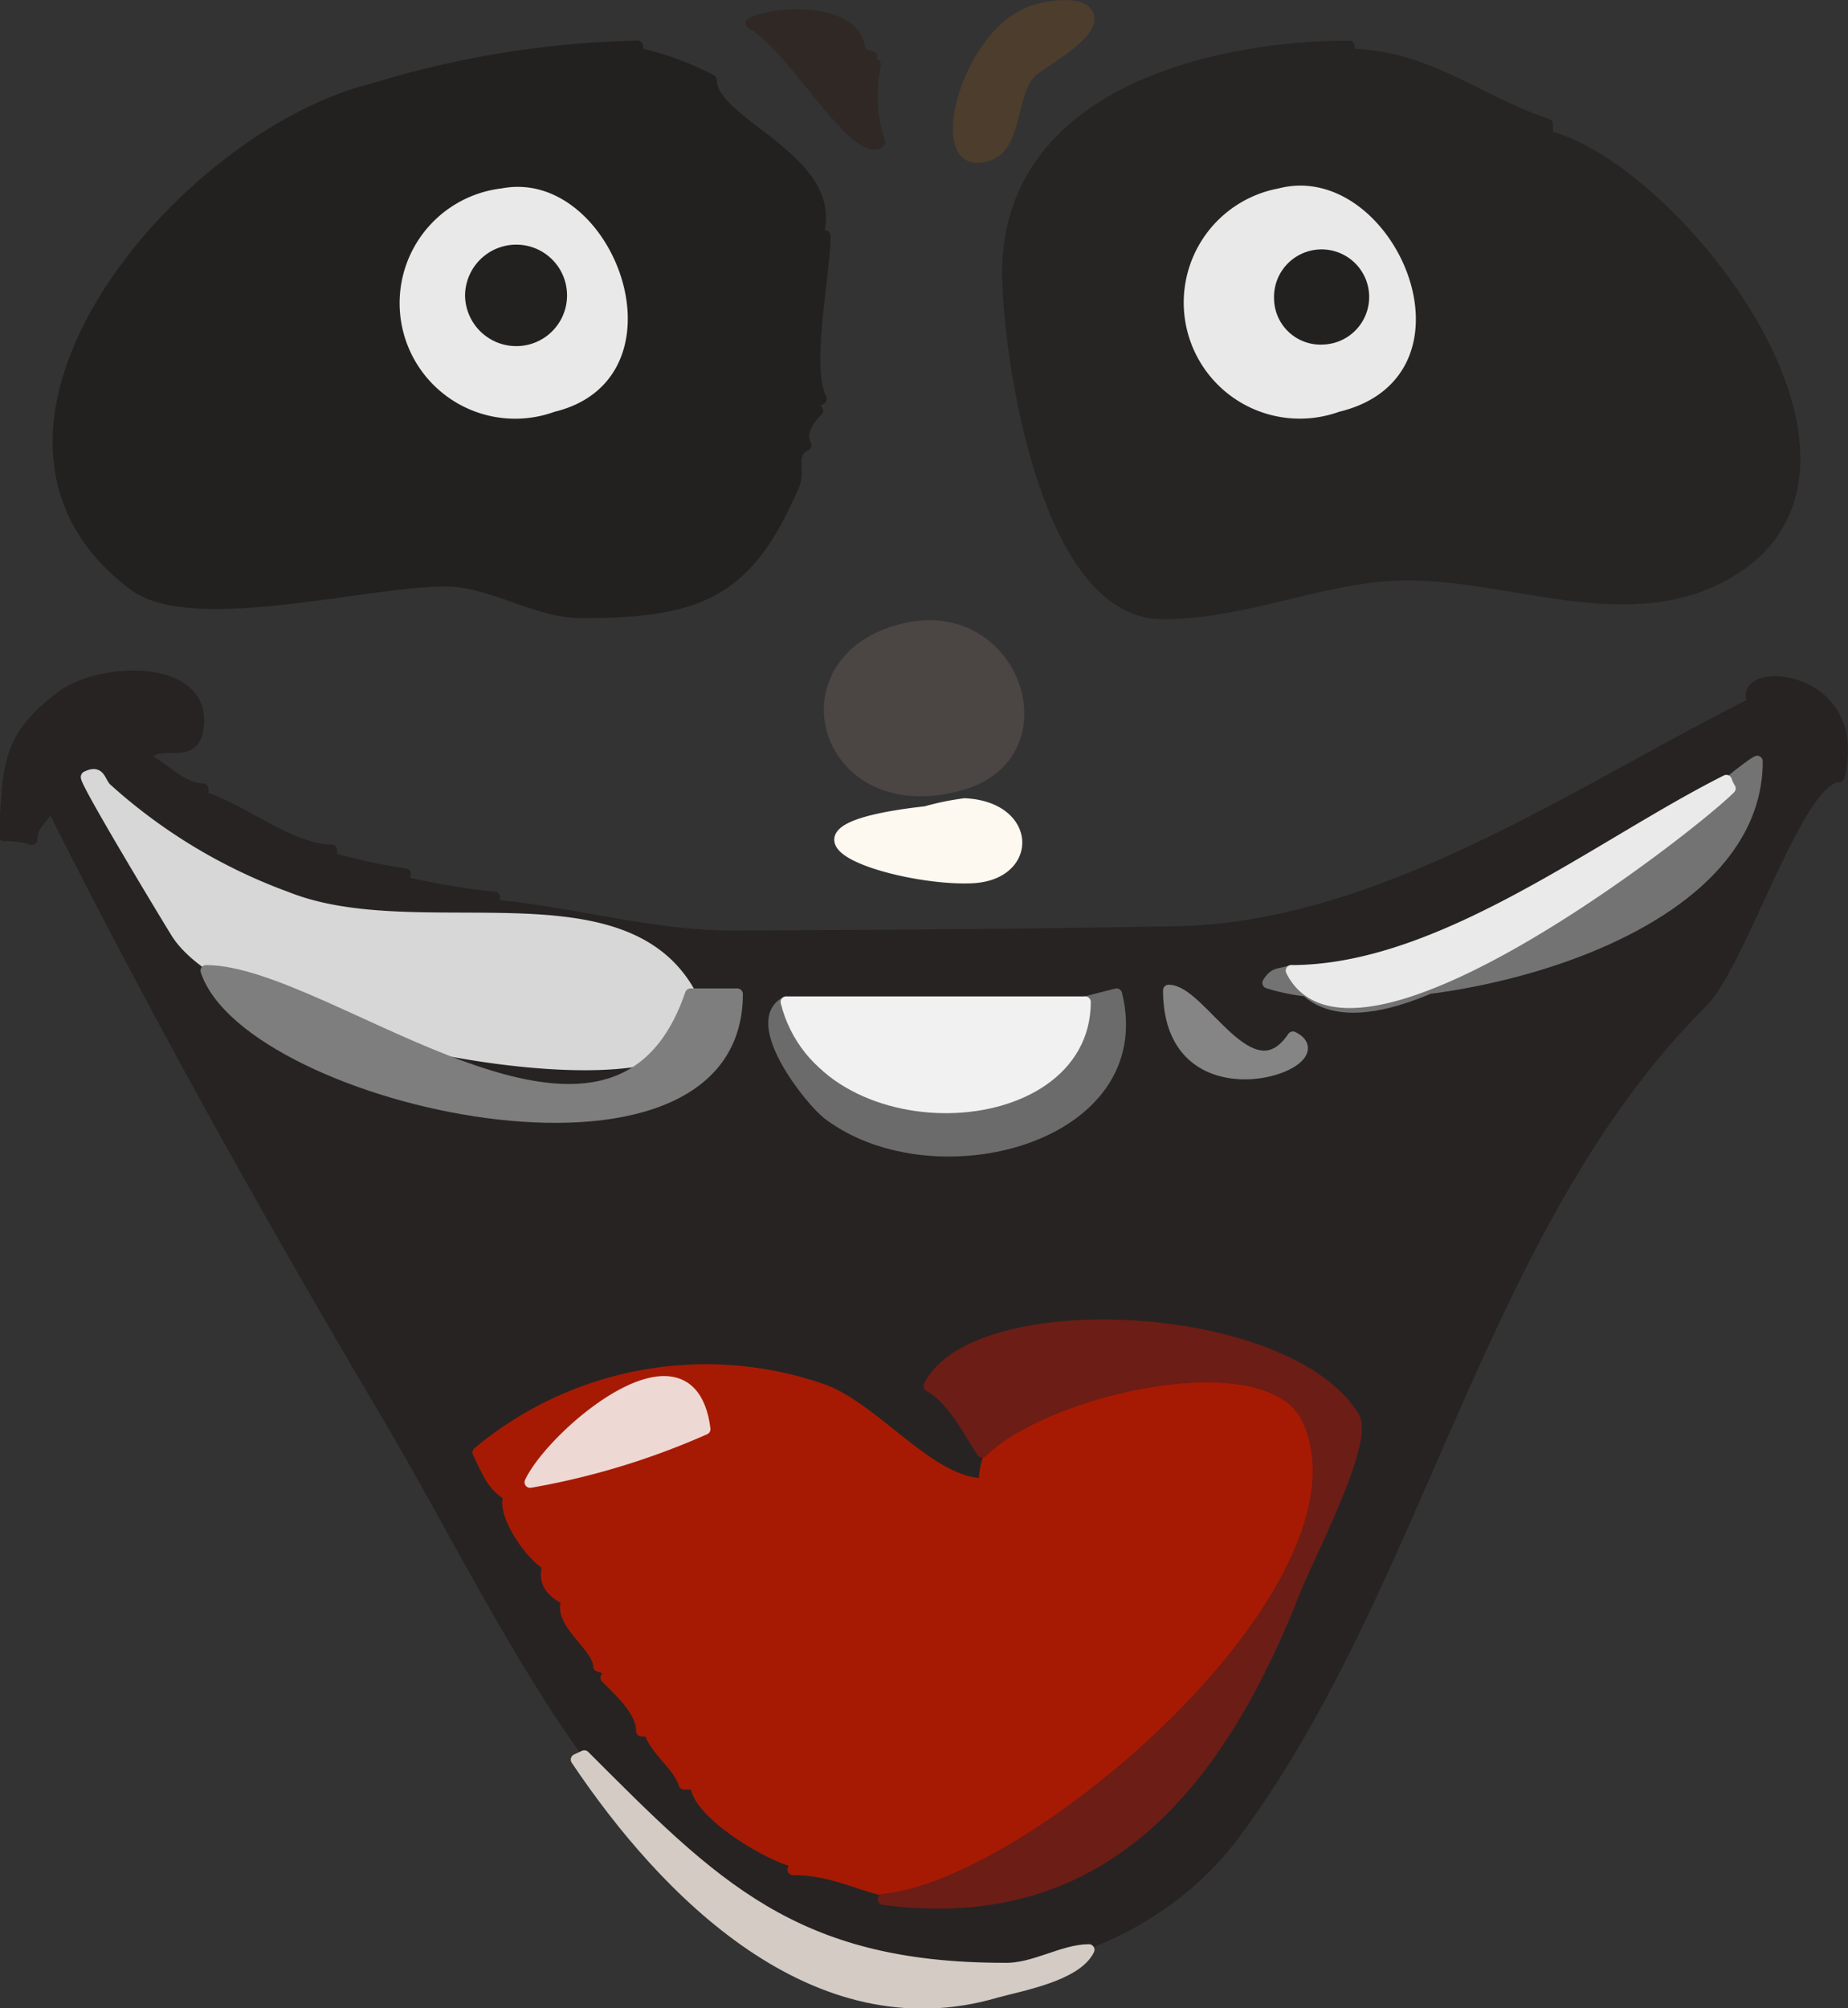 <svg xmlns="http://www.w3.org/2000/svg" viewBox="0 0 34.79 37.8"><rect x="0" y="0" width="34.79" height="37.8" fill="#333333" stroke="none"/><defs><style>.ffcc943d-bddd-4218-9515-19ea3e6beceb{fill:#272323;stroke:#272323;}.a21c4996-b924-4e15-bb58-ab6f8ece0bd5,.a26de5bf-aef6-4436-b6f0-7c850abc8cd6,.a2905dc1-6d50-4705-84fb-97069ecdf26b,.a3fd7016-f795-40a4-8fcf-ba99ed9e17f2,.ab7c610b-bd32-44d4-98b6-54bfc9ffb56c,.ad68072b-5402-4d69-b14b-36abf8c94aa2,.adab8c0a-5c76-435c-8a79-0131af75b424,.ae44185e-36bd-4187-8ada-c8094cdfed60,.b07659fe-4893-43cd-8a04-9dfe4819c9dd,.b4835db6-0cb2-4665-9b84-1cdba18d24c8,.b96354bf-5d77-4de7-acc1-acf5fc030e79,.bd24a319-021d-420f-a591-af9d2855285e,.e64c8670-f6f1-4100-b537-ab937f2ad3d3,.f36cbc2d-a17d-4357-97ca-f4f14fec58d6,.f460d0ae-b95c-45a6-abe0-96f884df8045,.f7b8960e-9e24-4c5b-8604-37244e347257,.f7e71800-68f5-41f3-9957-1f41bd32d24d,.f93f3a3b-036d-40c8-9d56-127f079491c3,.ffcc943d-bddd-4218-9515-19ea3e6beceb{stroke-linecap:round;stroke-linejoin:round;stroke-width:0.21px;}.ab7c610b-bd32-44d4-98b6-54bfc9ffb56c{fill:#272424;stroke:#272424;}.a2905dc1-6d50-4705-84fb-97069ecdf26b{fill:#a61a03;stroke:#a61a03;}.a21c4996-b924-4e15-bb58-ab6f8ece0bd5{fill:#232020;stroke:#232020;}.a3fd7016-f795-40a4-8fcf-ba99ed9e17f2{fill:#6c1d15;stroke:#6c1d15;}.b07659fe-4893-43cd-8a04-9dfe4819c9dd{fill:#d7d7d7;stroke:#d7d7d7;}.e64c8670-f6f1-4100-b537-ab937f2ad3d3{fill:#d3cbc4;stroke:#d3cbc4;}.f460d0ae-b95c-45a6-abe0-96f884df8045{fill:#747374;stroke:#747374;}.bd24a319-021d-420f-a591-af9d2855285e{fill:#eaeaea;stroke:#eaeaea;}.ad68072b-5402-4d69-b14b-36abf8c94aa2{fill:#7e7e7e;stroke:#7e7e7e;}.b4835db6-0cb2-4665-9b84-1cdba18d24c8{fill:#6c6b6b;stroke:#6c6b6b;}.f36cbc2d-a17d-4357-97ca-f4f14fec58d6{fill:#e9e9e9;stroke:#e9e9e9;}.ae44185e-36bd-4187-8ada-c8094cdfed60{fill:#f1f1f1;stroke:#f1f1f1;}.adab8c0a-5c76-435c-8a79-0131af75b424{fill:#4b4543;stroke:#4b4543;}.b96354bf-5d77-4de7-acc1-acf5fc030e79{fill:#4d3d2c;stroke:#4d3d2c;}.f7e71800-68f5-41f3-9957-1f41bd32d24d{fill:#eed8d4;stroke:#eed8d4;}.f7b8960e-9e24-4c5b-8604-37244e347257{fill:#302824;stroke:#302824;}.a26de5bf-aef6-4436-b6f0-7c850abc8cd6{fill:#fdf8f0;stroke:#fdf8f0;}.f93f3a3b-036d-40c8-9d56-127f079491c3{fill:#858585;stroke:#858585;}</style></defs><g id="f2da0be7-a919-4e38-b728-36a4d17af0b7" data-name="Layer 2"><g id="a168d056-d10f-45be-a655-8ce0ed966396" data-name="Layer 1"><g id="e5d80ddc-b8d5-4ae1-b3e2-1fd7a0853bc2" data-name="ace1f301-f7cd-46fd-a683-628e412c5ecf"><g id="ab432fde-c776-4805-934b-79b6d05f8b6a" data-name="aa6f313f-e931-45be-ae3d-ea555996f14c"><g id="a2df580d-96e8-4503-bae5-5efcef737826" data-name="b2785e40-e8bb-4fd2-b059-601b29ea3c39"><path class="ffcc943d-bddd-4218-9515-19ea3e6beceb" d="M34.62,14.62c.49-2-2-2.09-1.61-1.39-3.32,1.66-7,4.25-10.9,4.31-2.78.05-5.56.07-8.34.08-1.49,0-3-.45-4.54-.59l.08-.14a13.49,13.49,0,0,1-1.76-.3l.08-.14a10.17,10.17,0,0,1-1.39-.3V16c-.76,0-1.68-.77-2.42-1v-.15c-.39,0-.75-.41-1.09-.58.22-.45.93.11,1-.59.15-1.19-1.84-1.12-2.56-.58-1.07.8-1,1.32-1.09,2.63a1.46,1.46,0,0,1,.52.07c0-.29.23-.4.36-.66,1.93,3.85,4,7.55,6.14,11.18,1.83,3.05,3.25,6.32,5.71,8.78,2.8,2.81,8,2.59,10.38-.51,3.55-4.73,4.64-11.52,8.85-15.72C32.78,18.14,33.85,14.62,34.62,14.62Z"/><path class="ab7c610b-bd32-44d4-98b6-54bfc9ffb56c" d="M25.4.87a.69.69,0,0,1-.07.15c1.52,0,2.44.86,3.8,1.32v.22c2.34.58,6.67,6,3.59,8.11-1.9,1.26-4.14.15-6.22.15-1.54,0-3,.73-4.61.73-2.25,0-2.92-5-2.92-6.44C19,1.73,22.91.87,25.4.87Z"/><path class="a2905dc1-6d50-4705-84fb-97069ecdf26b" d="M18.53,27.93c-1,0-2-1.36-3-1.76A6.69,6.69,0,0,0,9,27.34c.16.32.26.64.59.81-.17.32.42,1.16.73,1.31-.11.33.07.51.36.66-.2.41.59.87.59,1.24l.22.08-.08.14c.24.24.67.62.67,1h.14c.14.4.53.62.66,1h.22c0,.54,1.41,1.38,1.9,1.47a.91.91,0,0,1-.07.14c1.17,0,1.76.76,3.14.37,2-.57,7.8-6.1,6.66-8.78C24.19,25.63,18.53,25.43,18.53,27.93Z"/><path class="a21c4996-b924-4e15-bb58-ab6f8ece0bd5" d="M12,.87V1a5.56,5.56,0,0,1,1.39.51c0,.83,2.45,1.5,2,2.93h.14c0,.74-.38,2.46-.07,3.07l-.15.07.08.15c-.18.18-.34.42-.22.65-.32.16-.11.47-.22.74-.86,2-1.72,2.41-4,2.41-.82,0-1.6-.53-2.42-.59-1.36-.08-4.87.92-6,.08C-1.33,8.15,3.44,2.56,7,1.68A18.15,18.15,0,0,1,12,.87Z"/><path class="a3fd7016-f795-40a4-8fcf-ba99ed9e17f2" d="M16.63,35.75c2.85-.26,9.37-5.88,8-9-.68-1.6-4.94-.61-6.14.58-.25-.37-.55-1-1-1.24.87-1.74,6.74-1.47,8,.58.28.47-.87,2.66-1.09,3.22C23,33.48,20.83,36.31,16.63,35.75Z"/><path class="b07659fe-4893-43cd-8a04-9dfe4819c9dd" d="M13,18.71c-1.27-2.33-5.14-.84-7.6-1.82A10.36,10.36,0,0,1,2,14.84c-.13-.13-.11-.35-.37-.22-.09,0,1.5,2.63,1.68,2.92C4.58,19.65,14.38,21.31,13,18.71Z"/><path class="e64c8670-f6f1-4100-b537-ab937f2ad3d3" d="M20.5,36.7c-.24.49-1.28.67-1.75.8-3.41,1-6.24-1.9-7.9-4.38l.15-.07c2.43,2.43,3.94,4,7.9,4C19.46,37.07,20,36.7,20.5,36.7Z"/><path class="f460d0ae-b95c-45a6-abe0-96f884df8045" d="M24.31,18.27c1.37,2.75,8.12-3.62,8.77-3.94,0,3.6-6.95,4.92-9.21,4.17C24,18.29,24.08,18.35,24.31,18.27Z"/><path class="bd24a319-021d-420f-a591-af9d2855285e" d="M24.31,18.27c2.82,0,5.78-2.37,8.19-3.58a.69.69,0,0,0,.07.15C31.81,15.6,25.45,20.56,24.31,18.27Z"/><path class="ad68072b-5402-4d69-b14b-36abf8c94aa2" d="M13,18.71h.88c0,4.1-9.2,2-10-.44C6.2,18.27,11.54,23,13,18.71Z"/><path class="b4835db6-0cb2-4665-9b84-1cdba18d24c8" d="M20.43,18.86l.59-.15c.67,2.71-3.42,3.77-5.42,2.27-.37-.28-1.52-1.76-.8-2.12C14.8,22,21.14,21,20.43,18.86Z"/><path class="f36cbc2d-a17d-4357-97ca-f4f14fec58d6" d="M24.09,3.65c2.05-.54,3.76,3.36,1.09,4A2.08,2.08,0,1,1,24.09,3.65Z"/><path class="f36cbc2d-a17d-4357-97ca-f4f14fec58d6" d="M9.46,3.65c2-.39,3.4,3.41.95,4A2.07,2.07,0,1,1,9.46,3.65Z"/><path class="ae44185e-36bd-4187-8ada-c8094cdfed60" d="M20.43,18.86c0,2.56-4.94,2.74-5.63,0Z"/><path class="adab8c0a-5c76-435c-8a79-0131af75b424" d="M17,11.84c2.11-.52,3.08,2.36,1.1,2.93C15.5,15.51,14.63,12.43,17,11.84Z"/><path class="b96354bf-5d77-4de7-acc1-acf5fc030e79" d="M19.41.22C19.75.09,20.5,0,20.5.36s-1,.88-1.09,1c-.37.36-.27,1.3-.73,1.53C17.48,3.44,18.12.69,19.41.22Z"/><path class="f7e71800-68f5-41f3-9957-1f41bd32d24d" d="M13.27,26.9a14.06,14.06,0,0,1-3.29,1C10.4,27,13,24.77,13.27,26.9Z"/><path class="f7b8960e-9e24-4c5b-8604-37244e347257" d="M16.19,1l.22.07-.07.15h.14a2.76,2.76,0,0,0,.08,1.46C16.1,3,14.88.81,14.14.44,14.63.19,16.19.14,16.19,1Z"/><path class="a26de5bf-aef6-4436-b6f0-7c850abc8cd6" d="M18.16,15.13c1.27.06,1.29,1.33.15,1.39-1.37.07-4.35-.85-.88-1.24A5,5,0,0,1,18.16,15.13Z"/><path class="f93f3a3b-036d-40c8-9d56-127f079491c3" d="M22,18.64c.62,0,1.55,2.05,2.34.88C25.31,20,22,21.17,22,18.64Z"/><path class="a21c4996-b924-4e15-bb58-ab6f8ece0bd5" d="M8.86,5.56a.86.86,0,0,1,.86-.85.85.85,0,0,1,0,1.7A.86.86,0,0,1,8.86,5.56Z"/><path class="a21c4996-b924-4e15-bb58-ab6f8ece0bd5" d="M24.09,5.62a.79.79,0,0,1,.76-.82.79.79,0,1,1,.06,1.58h0A.77.77,0,0,1,24.09,5.62Z"/></g></g></g></g></g></svg>